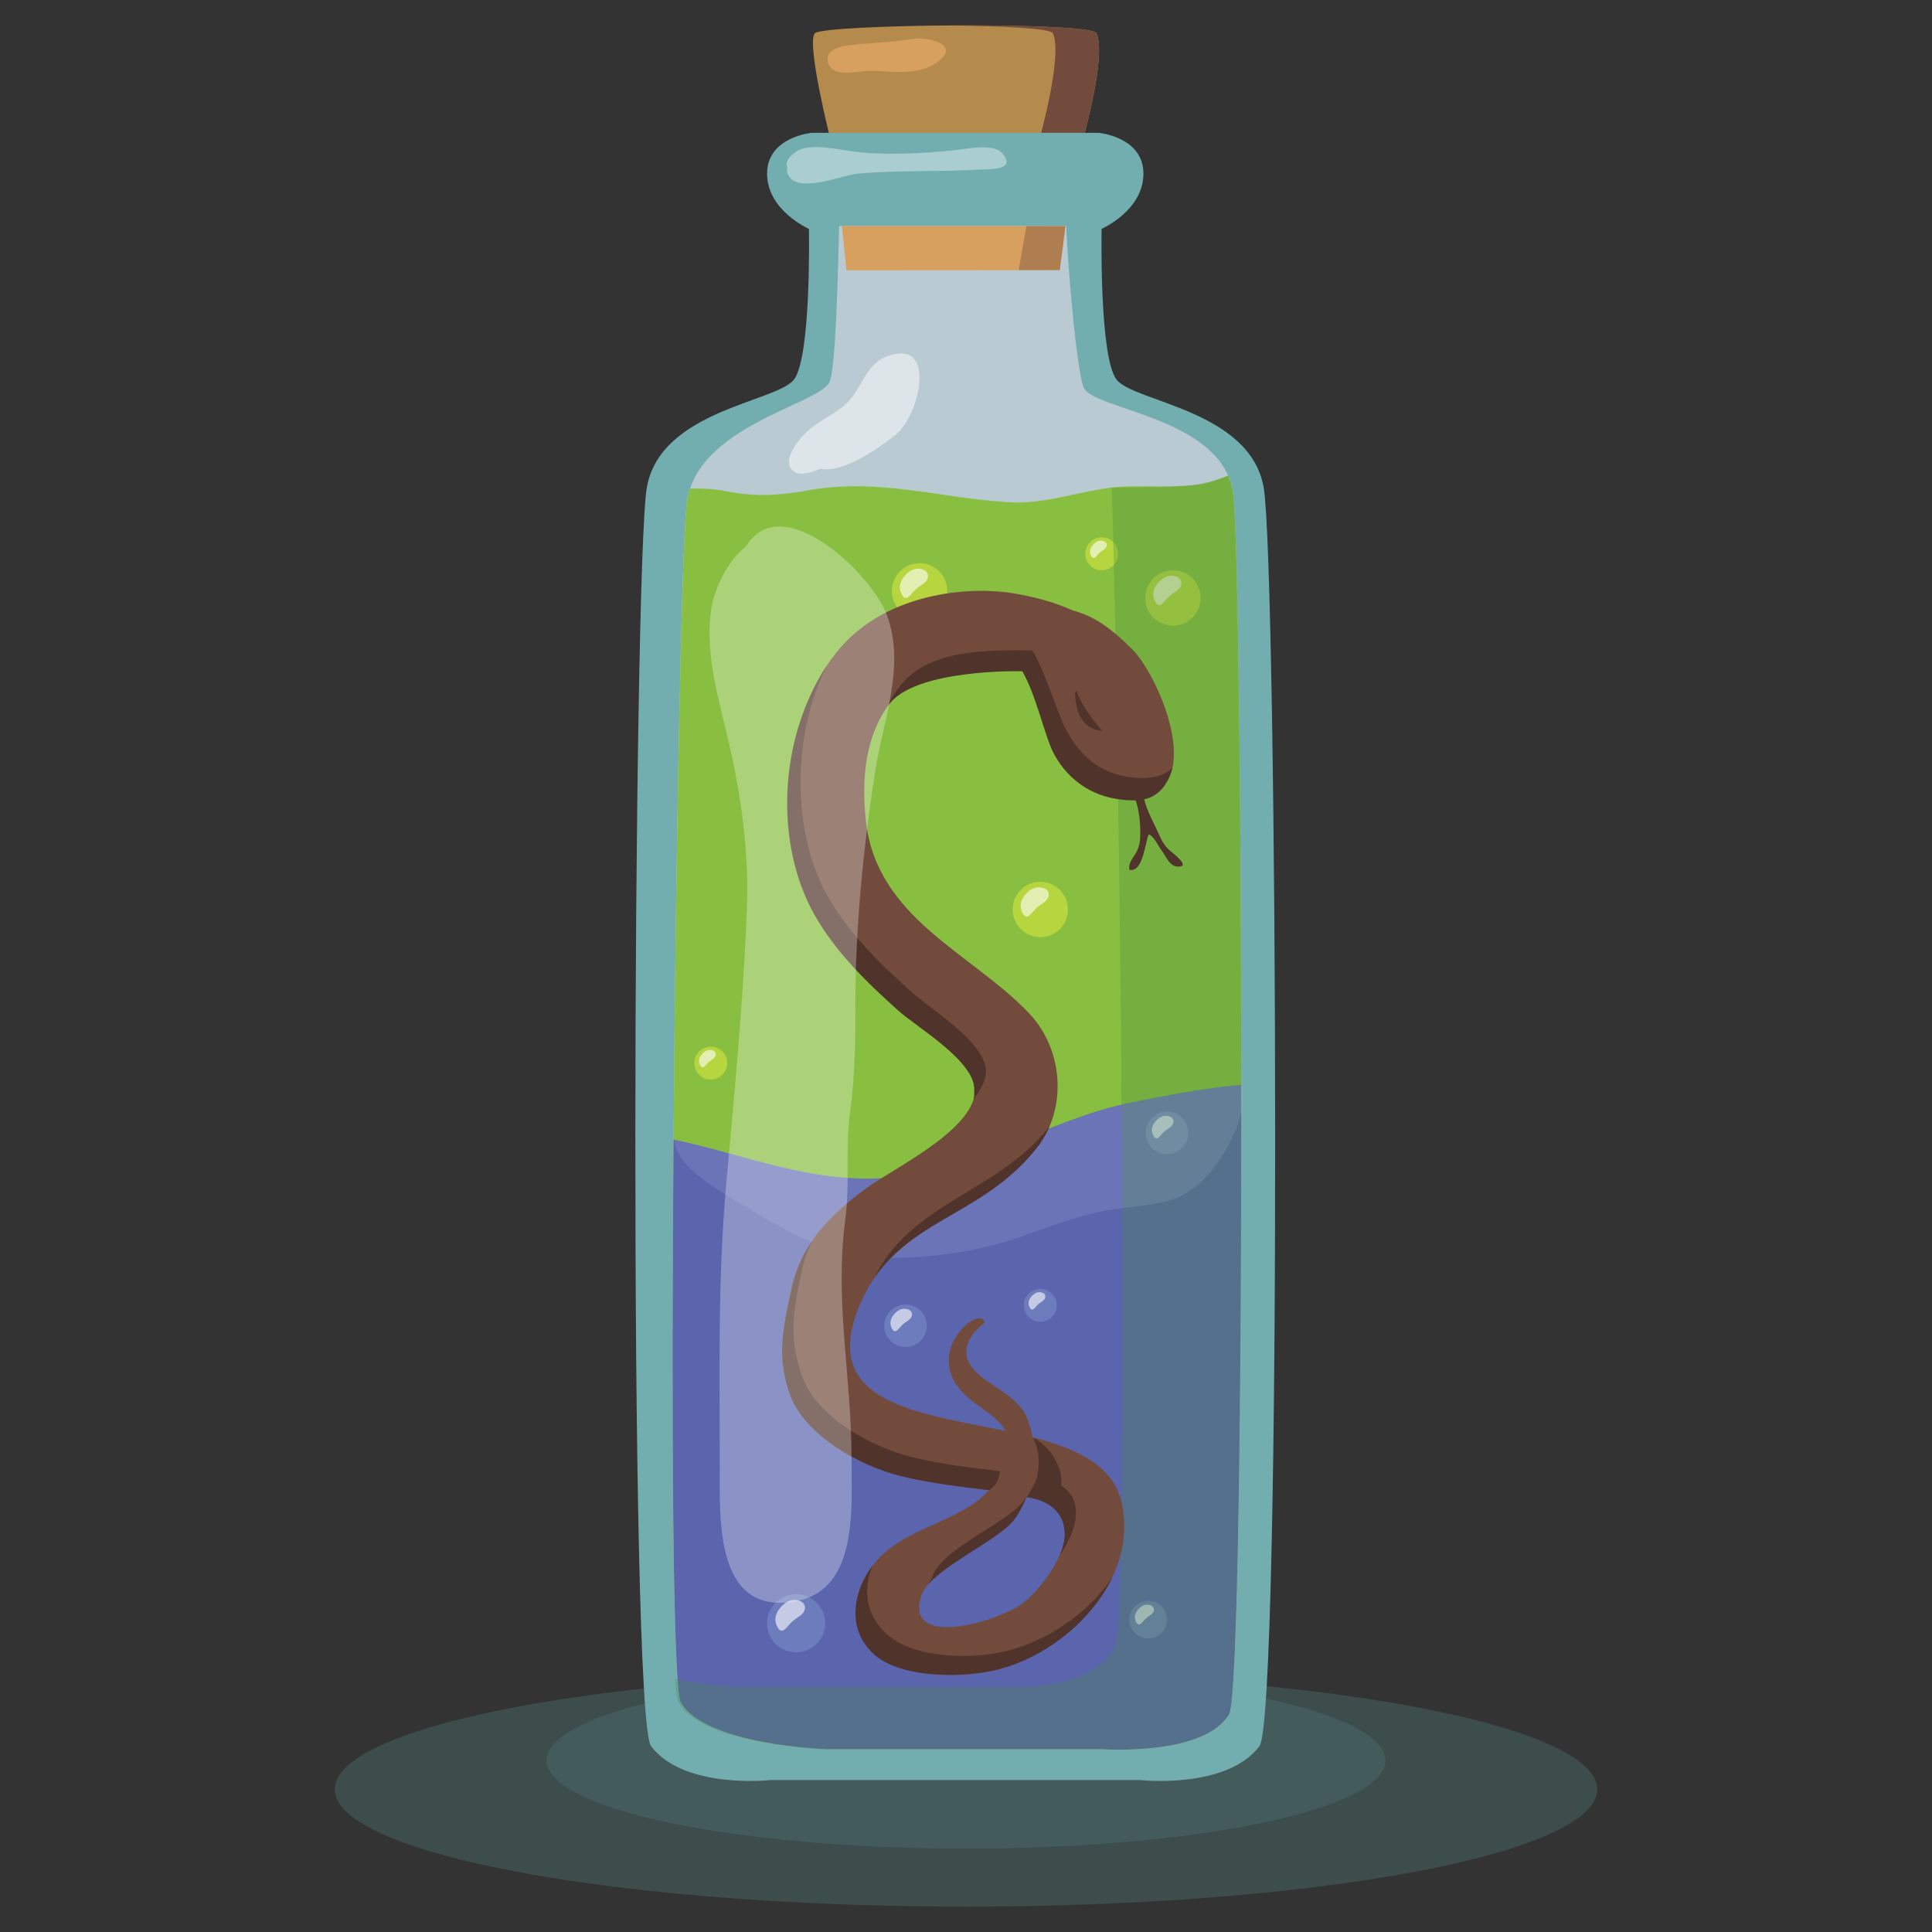 <?xml version="1.0" encoding="utf-8"?>
<!-- Generator: Adobe Illustrator 16.0.0, SVG Export Plug-In . SVG Version: 6.00 Build 0)  -->
<!DOCTYPE svg PUBLIC "-//W3C//DTD SVG 1.1//EN" "http://www.w3.org/Graphics/SVG/1.1/DTD/svg11.dtd">
<svg version="1.1" xmlns="http://www.w3.org/2000/svg" xmlns:xlink="http://www.w3.org/1999/xlink" x="0px" y="0px" width="600px"
	 height="600px" viewBox="0 0 600 600" enable-background="new 0 0 600 600" xml:space="preserve">
<rect x="0" y="0" width="600" height="600" fill="#333333" stroke="none"/>
<g id="Colour_Pallete">
</g>
<g id="FlipMe_logo">
</g>
<g id="Snake-elix">
	<g>
		<ellipse opacity="0.4" fill="#4D7372" cx="300" cy="555.694" rx="196.044" ry="36.43"/>
		<ellipse opacity="0.4" fill="#4D7372" cx="300" cy="546.681" rx="130.258" ry="27.416"/>
		<g>
			<g>
				<path fill="#B58A4D" d="M257.922,43.456c0,0-7.602-30.214-4.861-33.111c2.739-2.897,85.929-3.664,87.495,0
					c3.185,7.448-4.646,34.509-4.646,34.509L257.922,43.456z"/>
				<path fill="#724B3C" d="M340.556,10.344c-0.821-1.922-24.121-2.625-46.477-2.44c17.349,0.151,32.276,0.908,32.932,2.44
					c3.01,7.039-3.819,31.592-4.578,34.268l13.477,0.242C335.909,44.854,343.74,17.792,340.556,10.344z"/>
				<path fill="#D8A05E" d="M283.091,12.106c-6.339,1.144-12.774,1.123-18.94,1.878c-2.218,0.272-7.206,0.935-7.148,4.423
					c0.006,0.317,0.053,0.591,0.13,0.835c0.159,1.301,1.269,2.627,3.204,3.08c3.038,0.709,6.794-0.288,9.787-0.301
					c6.205-0.028,14.432,1.617,20.383-2.302C299.374,13.876,287.962,11.226,283.091,12.106z"/>
			</g>
			<path fill="#72AEAF" d="M392.452,151.428c-4.213-24.074-40.277-26.531-45.693-33.542c-5.417-7.012-4.654-46.798-4.654-46.798
				s12.998-5.716,12.998-17.151s-13.901-12.694-13.901-12.694h-38.004h-13.066h-38.005c0,0-13.901,1.259-13.901,12.694
				s12.998,17.151,12.998,17.151s0.763,39.787-4.654,46.798c-5.417,7.011-41.48,9.469-45.693,33.542
				c-4.213,24.073-5.735,381.559,1.325,390.871c10.27,13.541,37.228,10.501,37.228,10.501h50.703h13.066H353.9
				c0,0,26.958,3.04,37.227-10.501C398.188,532.987,396.665,175.501,392.452,151.428z"/>
			<path fill="#BACAD3" d="M382.95,153.233c-3.155-23.388-42.184-25.743-46.241-32.556c-2.199-3.693-5.262-39.314-5.569-50.493
				h-70.533c-0.309,11.179-0.938,45.053-3.137,48.746c-4.058,6.812-40.998,13.623-44.153,37.011
				c-3.156,23.388-7.137,363.771-1.848,372.816c7.691,13.155,44.841,14.452,44.841,14.452h37.979h9.789h37.979
				c0,0,31.941,2.313,39.634-10.842C386.98,523.322,386.106,176.622,382.95,153.233z"/>
			<path fill="#88BF40" d="M344.681,151.475c-10.566,1.4-20.598,5.183-31.642,4.488c-21.694-1.365-40.242-7.611-62.24-3.657
				c-8.971,1.612-16.144,2.065-25.275,0.25c-4.02-0.798-7.624-0.872-11.222-0.848c-0.452,1.348-0.786,2.758-0.985,4.234
				c-3.156,23.388-7.137,363.771-1.848,372.816c7.691,13.155,44.841,14.452,44.841,14.452h37.979h9.789h37.979
				c0,0,31.941,2.313,39.634-10.842c5.289-9.046,4.415-355.747,1.259-379.135c-0.269-1.989-0.802-3.822-1.545-5.522
				c-2.431,0.973-5.147,1.994-8.519,2.61C363.835,151.976,353.725,150.276,344.681,151.475z"/>
			<path fill="#5A65AE" d="M275.366,365.822c-23.696,1.68-43.893-7.271-66.188-11.942c-0.664,86.976-0.293,170.459,2.291,174.878
				c7.691,13.155,44.841,14.452,44.841,14.452h37.979h9.789h37.979c0,0,31.941,2.313,39.634-10.842
				c2.754-4.711,3.837-100.979,3.797-195.479c-11.675,1.039-23.584,3.385-33.802,5.42
				C325.379,347.549,302.632,363.89,275.366,365.822z"/>
			<g>
				<circle fill="#B7D53E" cx="323.083" cy="282.449" r="8.596"/>
				<path opacity="0.6" fill="#FFFFFF" d="M322.104,275.594c-1.425,0.129-2.968,1.214-3.963,2.607
					c-1.12,1.338-1.566,3.238-0.776,4.961c1.118,2.44,2.192,1.459,3.379,0.048c1.233-1.468,1.735-1.736,3.32-2.829
					C327.029,278.336,325.775,275.26,322.104,275.594z"/>
			</g>
			<g>
				<circle fill="#B7D53E" cx="285.576" cy="183.498" r="8.597"/>
				<path opacity="0.6" fill="#FFFFFF" d="M284.597,176.643c-1.426,0.129-2.97,1.214-3.964,2.607
					c-1.119,1.338-1.565,3.238-0.775,4.961c1.119,2.44,2.192,1.459,3.378,0.048c1.234-1.468,1.735-1.736,3.32-2.829
					C289.521,179.385,288.268,176.309,284.597,176.643z"/>
			</g>
			<g>
				<circle fill="#B7D53E" cx="364.263" cy="185.7" r="8.597"/>
				<path opacity="0.6" fill="#FFFFFF" d="M363.284,178.845c-1.426,0.129-2.97,1.213-3.964,2.607
					c-1.12,1.338-1.565,3.238-0.775,4.961c1.117,2.44,2.191,1.459,3.378,0.048c1.234-1.468,1.734-1.736,3.319-2.83
					C368.209,181.586,366.954,178.511,363.284,178.845z"/>
			</g>
			<g>
				<circle fill="#B7D53E" cx="342.156" cy="171.989" r="5.114"/>
				<path opacity="0.6" fill="#FFFFFF" d="M341.574,167.911c-0.849,0.077-1.767,0.722-2.358,1.551
					c-0.666,0.795-0.932,1.926-0.462,2.951c0.666,1.452,1.305,0.868,2.01,0.029c0.734-0.874,1.032-1.033,1.975-1.683
					C344.504,169.542,343.758,167.712,341.574,167.911z"/>
			</g>
			<g>
				<circle fill="#B7D53E" cx="220.741" cy="330.164" r="5.114"/>
				<path opacity="0.6" fill="#FFFFFF" d="M220.158,326.086c-0.848,0.077-1.767,0.722-2.358,1.55
					c-0.667,0.797-0.932,1.927-0.461,2.952c0.665,1.452,1.304,0.868,2.01,0.029c0.733-0.874,1.032-1.033,1.975-1.685
					C223.088,327.717,222.341,325.888,220.158,326.086z"/>
			</g>
			<g>
				<circle fill="#6D7CBC" cx="323.083" cy="405.393" r="5.114"/>
				<path opacity="0.6" fill="#FFFFFF" d="M322.501,401.314c-0.849,0.077-1.767,0.722-2.358,1.552
					c-0.666,0.795-0.931,1.927-0.461,2.95c0.665,1.452,1.304,0.868,2.01,0.029c0.733-0.873,1.032-1.032,1.975-1.683
					C325.431,402.945,324.685,401.116,322.501,401.314z"/>
			</g>
			<g>
				<circle fill="#6D7CBC" cx="247.239" cy="504.117" r="9.026"/>
				<path opacity="0.6" fill="#FFFFFF" d="M246.21,496.92c-1.496,0.137-3.117,1.275-4.162,2.737
					c-1.175,1.406-1.643,3.401-0.814,5.21c1.175,2.562,2.302,1.531,3.548,0.051c1.296-1.541,1.822-1.823,3.485-2.971
					C251.381,499.8,250.064,496.571,246.21,496.92z"/>
			</g>
			<g>
				<circle fill="#6D7CBC" cx="281.222" cy="411.733" r="6.598"/>
				<path opacity="0.6" fill="#FFFFFF" d="M280.47,406.471c-1.095,0.1-2.279,0.932-3.042,2.001c-0.86,1.027-1.202,2.485-0.596,3.809
					c0.858,1.872,1.683,1.119,2.594,0.037c0.946-1.127,1.331-1.332,2.548-2.172C284.25,408.576,283.287,406.216,280.47,406.471z"/>
			</g>
			<g>
				<circle fill="#6D7CBC" cx="362.424" cy="351.828" r="6.598"/>
				<path opacity="0.6" fill="#FFFFFF" d="M361.673,346.567c-1.095,0.1-2.279,0.931-3.043,2.001
					c-0.859,1.026-1.202,2.484-0.596,3.807c0.858,1.873,1.683,1.121,2.594,0.038c0.947-1.127,1.331-1.333,2.548-2.171
					C365.453,348.671,364.49,346.311,361.673,346.567z"/>
			</g>
			<g>
				<circle fill="#6D7CBC" cx="356.59" cy="503.016" r="5.834"/>
				<path opacity="0.6" fill="#FFFFFF" d="M355.925,498.363c-0.967,0.089-2.015,0.823-2.69,1.77
					c-0.76,0.908-1.063,2.197-0.525,3.367c0.758,1.656,1.487,0.99,2.292,0.033c0.838-0.997,1.178-1.179,2.253-1.92
					C359.268,500.224,358.416,498.138,355.925,498.363z"/>
			</g>
			<polygon fill="#D8A05E" points="261.46,70.219 262.866,83.942 329.12,83.893 330.898,70.219 			"/>
			<polygon opacity="0.4" fill="#724B3C" points="318.771,70.185 316.356,83.902 329.12,83.893 330.898,70.219 			"/>
			<path opacity="0.3" fill="#468A40" d="M382.939,153.233c-0.27-1.989-0.805-3.822-1.552-5.522c-2.441,0.973-5.17,1.994-8.556,2.61
				c-4.609,0.839-22.678,1.224-27.556,1.153c2.375,74.86,5.724,352.028,0.964,360.132c-7.727,13.155-29.762,12.344-29.762,12.344
				h-38.149h-9.831H230.35c0,0-9.98-0.346-20.688-2.501c0.298,4.099,0.643,6.634,1.039,7.309
				c7.726,13.155,45.038,14.452,45.038,14.452h38.148h9.831h38.149c0,0,32.081,2.313,39.808-10.842
				C386.987,523.322,386.109,176.622,382.939,153.233z"/>
			<path opacity="0.1" fill="#FFFFFF" d="M351.932,342.309c-26.309,5.24-49.056,21.581-76.32,23.514
				c-23.696,1.68-43.893-7.271-66.19-11.942c0,0.131-0.001,0.262-0.003,0.392c0.055,0.493,0.14,0.987,0.284,1.488
				c2.555,8.795,16.495,15.511,23.614,19.959c14.336,8.955,27.414,15.404,44.872,14.944c12.464-0.328,25.81-2.063,37.633-6.149
				c10.098-3.49,19.267-7.275,29.803-8.924c6.388-1.001,13.623-1.2,19.512-3.449c10.149-3.875,17.82-16.733,20.597-27.168
				c0.001-2.695,0.001-5.391,0-8.084C374.058,337.928,362.148,340.273,351.932,342.309z"/>
			<g>
				<path fill="#724B3C" d="M351.614,201.635c-5.956-5.948-11.277-10.15-18.515-12.086c-5.57-2.499-11.551-4.105-17.749-5.194
					c-13.47-2.366-37.124-0.532-52.174,14.469c-20.082,20.013-23.287,60.897-9.711,85.089c6.566,11.702,16.254,21.099,26.163,30.006
					c5.821,5.234,23.584,16.073,23.179,24.921c-0.563,12.337-25.59,24.077-34.04,30.356c-11.088,8.237-20.16,17.367-23.186,31.515
					c-2.691,12.588-4.165,20.79,0.22,32.789c4.608,12.612,21.461,21.814,33.972,24.908c10.016,2.477,18.447,3.213,27.396,4.39
					c-8.977,9.74-24.236,11.093-33.769,20.668c-8.441,8.479-11.026,21.147-1.353,29.945c8.529,7.758,26.741,7.794,37.115,5.226
					c21.327-5.283,44.798-27.091,39.098-52.235c-2.562-11.306-13.959-16.531-27.582-20.049c-0.392-2.141-0.998-4.229-1.82-6.218
					c-2.795-6.751-12.189-9.93-16.398-14.726c-6.83-7.784,3.306-14.546,3.306-14.546c-0.805-5.563-15.681,5.78-9.744,17.479
					c3.854,7.595,13.075,10.043,16.267,16.068c-27.728-5.858-58.881-8.563-44.788-40.322c10.896-24.554,38.2-27.358,54.553-47.771
					c9.232-11.524,8.558-30.122-2.578-41.765c-17.776-18.585-47.079-29.359-50.529-59.294
					c-4.204-36.474,15.664-54.459,47.976-47.381c0.115,0.026,0.233,0.051,0.351,0.078c3.995,6.723,7.505,18.727,9.938,23.585
					c3.352,6.694,9.797,15.984,24.404,15.984C375.678,247.524,360.512,210.521,351.614,201.635z M313.829,472.828
					c2.126-2.401,3.795-5.174,5.006-8.152c0.324,0.063,0.643,0.122,0.97,0.189c19.929,4.092,8.521,23.822-1.524,32.517
					c-6.576,5.692-37.081,15.237-32.319-1.335C288.487,487.258,307.868,479.561,313.829,472.828z"/>
				<g>
					<path fill="#50332A" d="M289.351,490.151c-0.063,0.222-0.965,1.568-1.016,1.78c6.281-6.853,21.193-13.767,26.06-19.262
						c1.933-2.183,3.227-5.033,4.402-7.705c-0.495,0.68-1.02,1.337-1.577,1.968C311.259,473.664,291.877,481.36,289.351,490.151z"/>
					<path fill="#50332A" d="M271.528,396.857c12.508-18.565,35.079-20.301,50.927-40.968c1.503-1.96,2.669-4.206,3.656-6.464
						c-0.231,0.317-0.423,0.688-0.668,0.995C309.396,370.452,282.812,373.542,271.528,396.857z"/>
					<path fill="#50332A" d="M323.194,458.968c-0.327-0.067-0.646-0.125-0.97-0.189c-0.773,1.904-2.278,4.493-3.428,6.187
						c11.46,1.575,13.963,10.117,10.276,18.162C335.493,473.747,338.044,462.018,323.194,458.968z"/>
					<path fill="#50332A" d="M355.004,241.627c-14.607,0-21.053-9.291-24.404-15.984c-2.433-4.858-5.942-16.863-9.938-23.585
						c-0.117-0.025-0.232-0.075-0.352-0.077c-22.447-0.38-37.375,1.637-44.468,17.066c8.102-11.467,41.542-10.605,41.659-10.58
						c3.995,6.723,7.044,20.137,9.477,24.995c3.352,6.694,10.8,15.107,25.407,15.107c7.311,0,10.376-5.085,11.721-10.09
						C362.055,240.391,359.208,241.627,355.004,241.627z"/>
					<path fill="#50332A" d="M312.554,512.739c-10.374,2.568-28.586,2.532-37.115-5.226c-6.747-6.137-7.481-14.105-4.472-21.273
						c-6.096,8.241-8.116,19.725,0.39,27.459c8.529,7.757,28.081,7.376,38.454,4.807c14.174-3.51,28.754-14.407,35.63-28.644
						C337.729,501.412,324.882,509.685,312.554,512.739z"/>
					<path fill="#50332A" d="M278.91,313.805c5.821,5.234,24.044,15.83,23.639,24.678c-0.042,0.93,0.123,1.861-0.18,2.781
						c2.124-2.651,3.702-5.555,3.828-8.321c0.405-8.848-17.356-19.685-23.179-24.919c-9.909-8.908-19.596-18.306-26.163-30.007
						c-10.952-19.516-10.976-49.889-0.036-71.41c-15.54,23.698-15.904,56.055-4.003,77.259
						C259.383,295.567,269.002,304.896,278.91,313.805z"/>
					<path fill="#50332A" d="M307.17,462.798c2.219-1.415,3.002-3.363,3.389-5.896c-8.948-1.179-17.381-1.915-27.396-4.392
						c-12.511-3.094-29.364-12.296-33.972-24.908c-4.385-11.999-2.911-20.2-0.219-32.787c0.737-3.452,1.837-6.602,3.236-9.516
						c-2.908,4.332-5.102,9.207-6.318,14.894c-2.691,12.587-4.875,21.096-0.49,33.095c4.607,12.612,21.862,22.026,34.373,25.12
						C288.659,460.604,299.309,461.816,307.17,462.798z"/>
				</g>
				<g>
					<path fill="#50332A" d="M326.857,451.862c-0.803-1.345-4.401-5.122-5.952-5.128c2.052,4.138,2.054,8.498,0.864,13.102
						c-0.268,1.034-0.223,2.544-0.454,3.627c-0.359,1.677,0.617,2.004,2.186,2.337c3.079,0.652,5.697-0.525,6.06-3.872
						C329.964,458.221,329.073,455.571,326.857,451.862z"/>
				</g>
				<path fill="#50332A" d="M334.268,214.431c-0.097,0.173-0.123,0.368-0.2,0.541l-0.201,0.201
					c0.038,5.339,2.093,11.446,8.405,11.795C338.894,222.85,336.11,219.541,334.268,214.431z"/>
				<path fill="#50332A" d="M363.351,264.172c-1.754-1.447-2.639-3.261-3.549-5.302c-1.85-4.149-4.578-8.712-4.911-13.188
					c-0.212,0.071-3.973-0.216-3.973-0.216c2.629,2.804,3.22,9.303,3.21,13.04c-0.007,2.305-0.117,4.007-1.159,6.023
					c-0.94,1.822-2.605,3.301-2.221,5.582c4.325,1.011,4.884-8.941,6.028-10.972c1.73,0.642,2.948,3.741,4.128,5.195
					c1.4,1.727,2.331,5.112,5.426,4.774C369.278,268.896,364.784,265.353,363.351,264.172z"/>
			</g>
			<path opacity="0.3" fill="#FFFFFF" d="M275.422,190.973c-4.828-13.048-32.729-39.313-43.638-21.394
				c-5.734,4.427-9.816,13.047-10.825,19.14c-2.48,14.997,3.067,30.956,6.199,45.452c3.332,15.429,5.377,31.552,4.812,47.347
				c-1.034,28.864-3.907,57.884-6.472,86.635c-2.624,29.421-1.969,58.085-1.969,87.623c0,16.154-1.524,46.527,24.029,41.409
				c19.068-3.818,16.866-29.21,16.896-43.949c0.052-25.466-5.337-48.803-1.939-74.537c1.466-11.094-0.006-22.334,1.503-33.405
				c1.553-11.389,1.641-22.533,1.641-34.104c0-23.631,2.478-47.717,6.019-71.014C274.149,223.91,281.362,207.03,275.422,190.973z"/>
			<path opacity="0.5" fill="#FFFFFF" d="M274.954,110.875c-5.741,2.322-7.327,9.235-11.167,13.452
				c-3.906,4.289-9.801,6.228-13.841,10.35c-2.656,2.71-7.587,9.183-3.143,11.93c1.693,1.047,4.875,0.311,7.892-1.027
				c7.296,1.474,18.285-6.548,23.279-10.418C285.789,129.105,291.371,104.231,274.954,110.875z"/>
			<path opacity="0.4" fill="#FFFFFF" d="M311.077,47.413c-2.695-2.991-11.54-1.06-14.926-0.722
				c-9.617,0.96-20.053,1.515-29.489,0.571c-5.101-0.51-15.033-3.178-19.392-0.163c-2.803,1.939-3.39,3.61-2.759,4.867
				c-0.264,1.202,0.027,2.486,1.205,3.588c4.156,3.887,16.358-1.279,20.959-1.669c12.286-1.043,25.17-0.509,37.299-1.204
				C307.341,52.487,316.128,53.018,311.077,47.413z"/>
		</g>
	</g>
</g>
<g id="Eyes-elix">
</g>
<g id="Star-elix">
</g>
<g id="Moon-elix">
</g>
<g id="Rainbow-elix">
</g>
<g id="Lucky-elix">
</g>
<g id="Heart-elix">
</g>
</svg>
